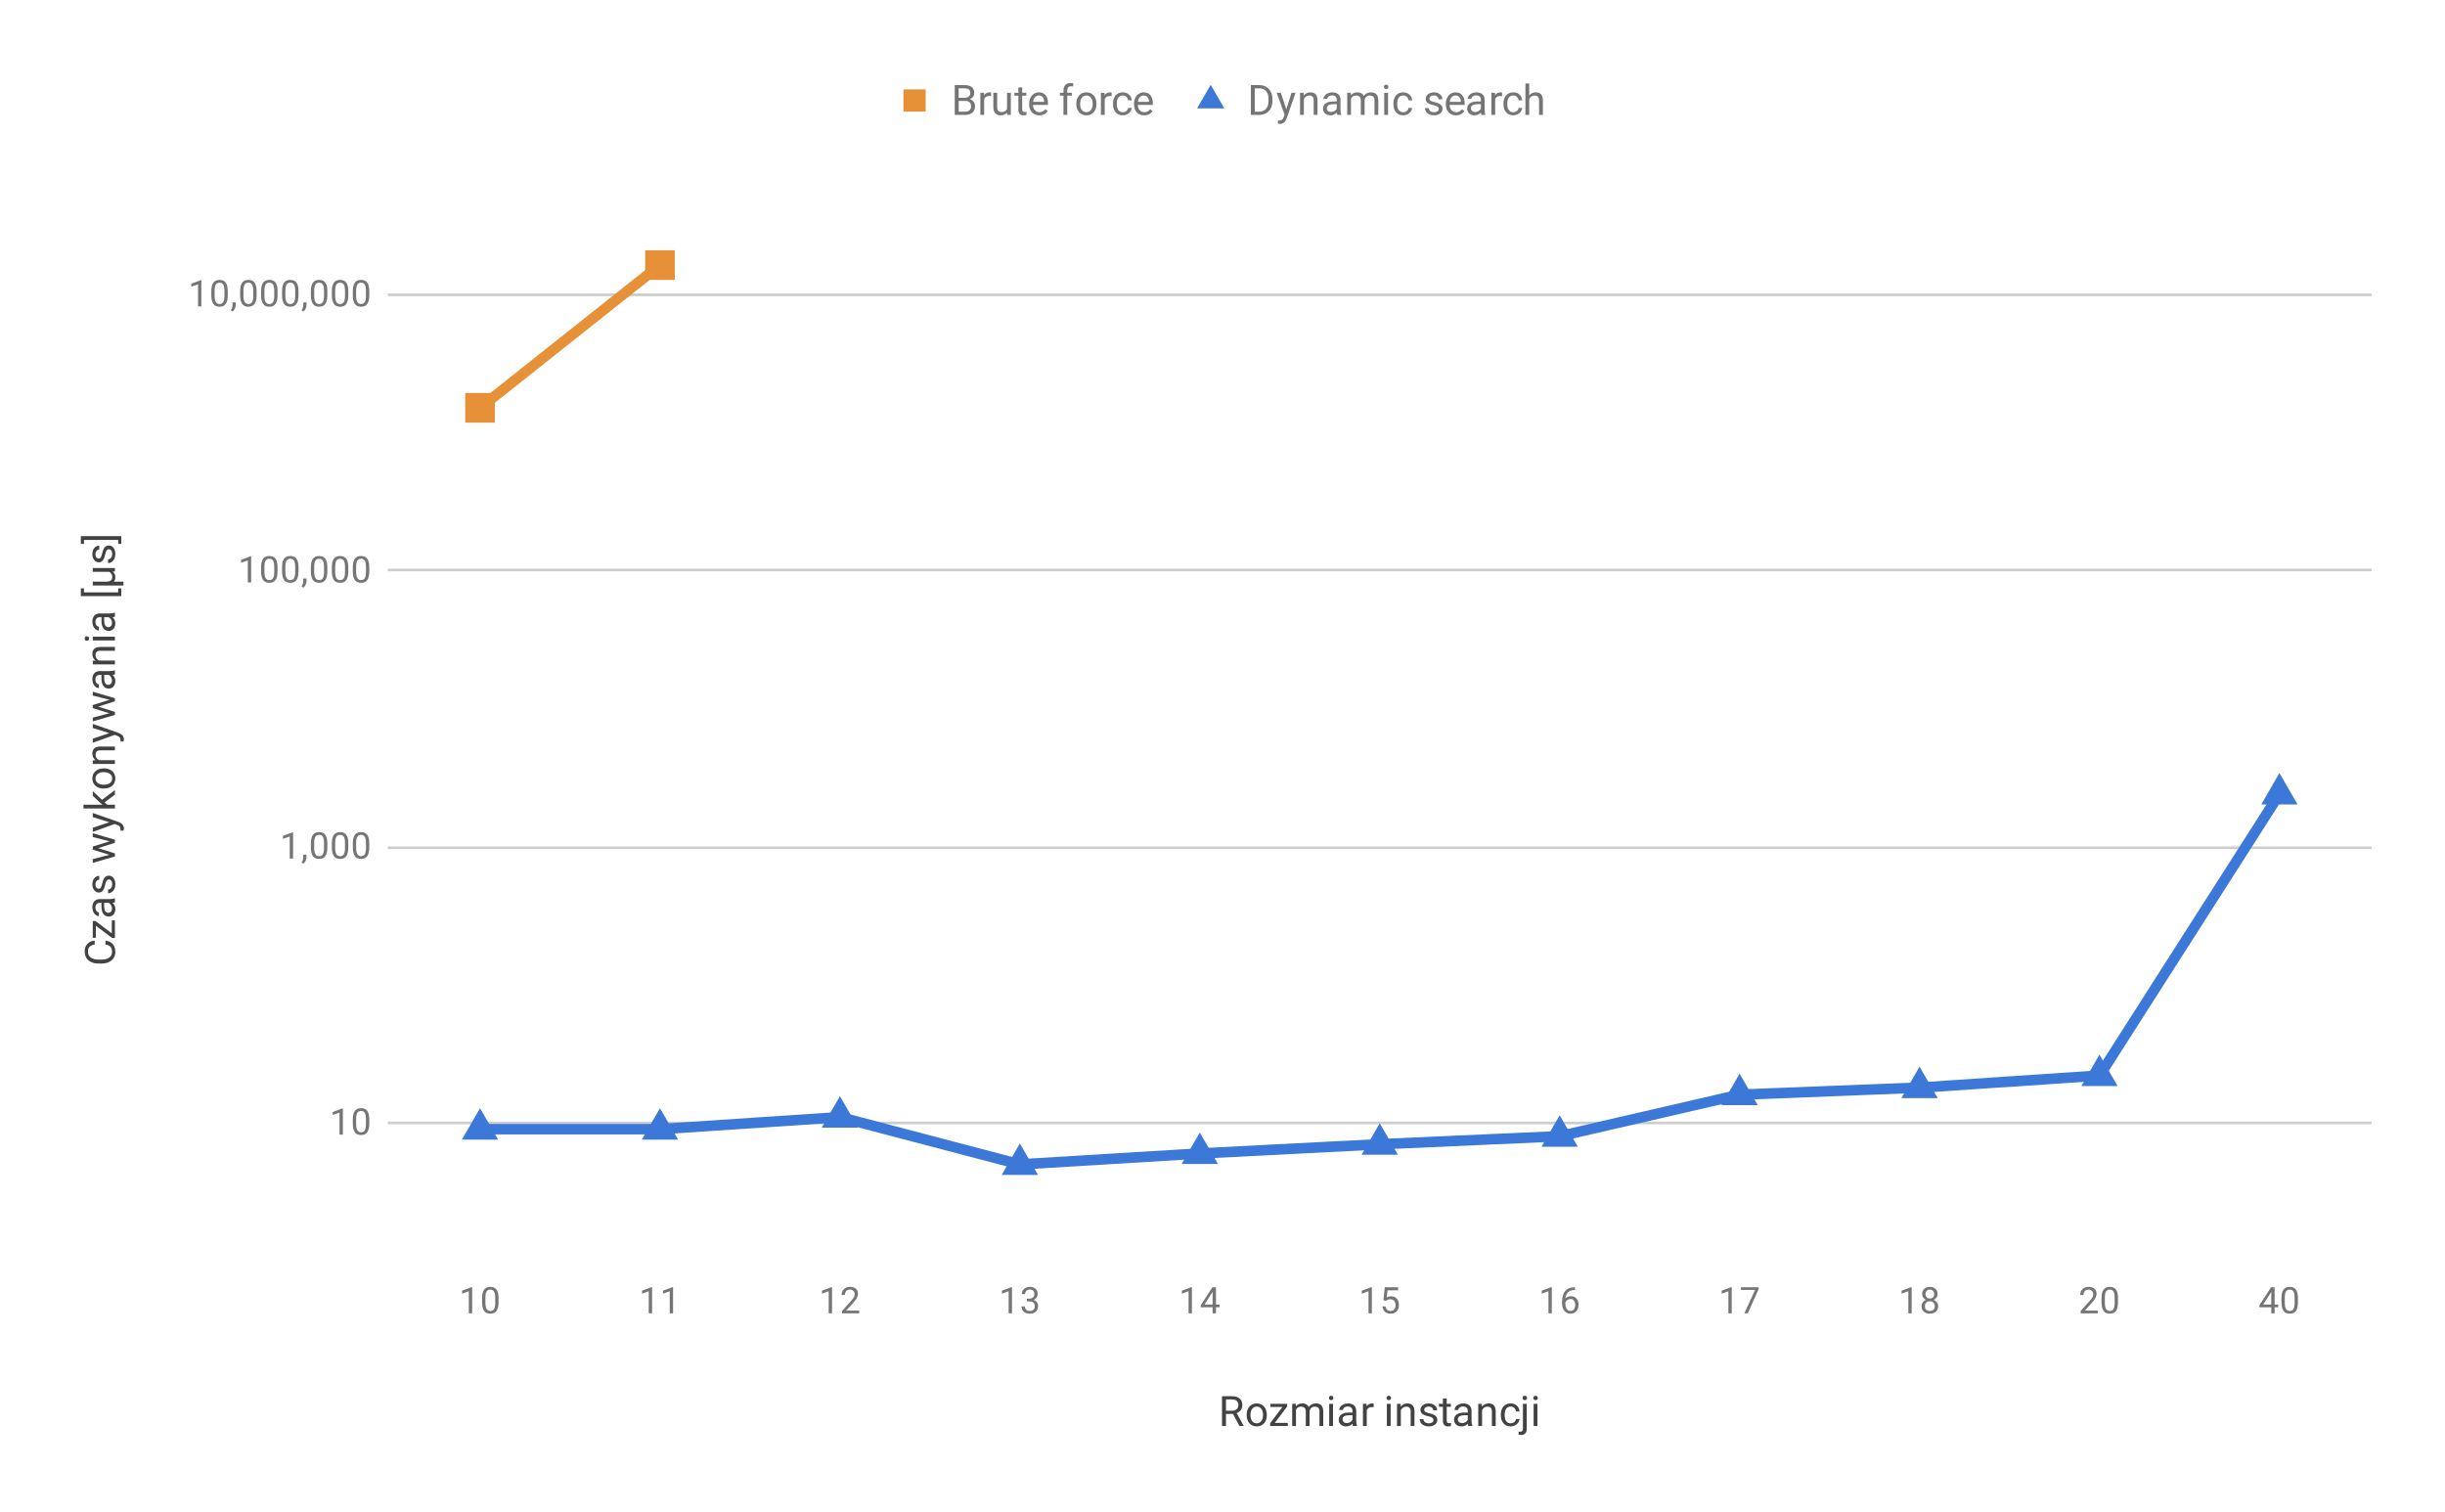 <svg version="1.1" viewBox="0.0 0.0 933.0 577.0" fill="none" stroke="none" stroke-linecap="square" stroke-miterlimit="10" width="933" height="577" xmlns:xlink="http://www.w3.org/1999/xlink" xmlns="http://www.w3.org/2000/svg"><path fill="#ffffff" d="M0 0L933.0 0L933.0 577.0L0 577.0L0 0Z" fill-rule="nonzero"/><path fill="#ffffff" fill-opacity="0.0" d="M0 0L933.0 0L933.0 577.0L0 577.0L0 0Z" fill-rule="nonzero"/><path stroke="#cccccc" stroke-width="1.0" stroke-linecap="butt" d="M148.5 428.5L904.5 428.5" fill-rule="nonzero"/><path stroke="#cccccc" stroke-width="1.0" stroke-linecap="butt" d="M148.5 323.5L904.5 323.5" fill-rule="nonzero"/><path stroke="#cccccc" stroke-width="1.0" stroke-linecap="butt" d="M148.5 217.5L904.5 217.5" fill-rule="nonzero"/><path stroke="#cccccc" stroke-width="1.0" stroke-linecap="butt" d="M148.5 112.5L904.5 112.5" fill-rule="nonzero"/><clipPath id="id_0"><path d="M148.85 75.583L904.15 75.583L904.15 481.15L148.85 481.15L148.85 75.583Z" clip-rule="nonzero"/></clipPath><path stroke="#e69138" stroke-width="4.0" stroke-linecap="butt" clip-path="url(#id_0)" d="M183.182 155.627L251.845 101.162" fill-rule="nonzero"/><path stroke="#3c78d8" stroke-width="4.0" stroke-linecap="butt" clip-path="url(#id_0)" d="M183.182 430.882L251.845 430.882L320.509 426.291L389.173 444.33L457.836 440.159L526.5 436.632L595.164 433.577L663.827 417.719L732.491 415.025L801.155 410.434L869.818 302.973" fill-rule="nonzero"/><path fill="#e69138" clip-path="url(#id_0)" d="M177.525 149.97L188.839 149.97L188.839 161.284L177.525 161.284Z" fill-rule="nonzero"/><path fill="#e69138" clip-path="url(#id_0)" d="M246.189 95.505L257.502 95.505L257.502 106.819L246.189 106.819Z" fill-rule="nonzero"/><path fill="#3c78d8" clip-path="url(#id_0)" d="M183.182 422.882L190.11 434.882L176.254 434.882Z" fill-rule="nonzero"/><path fill="#3c78d8" clip-path="url(#id_0)" d="M251.845 422.882L258.774 434.882L244.917 434.882Z" fill-rule="nonzero"/><path fill="#3c78d8" clip-path="url(#id_0)" d="M320.509 418.291L327.437 430.291L313.581 430.291Z" fill-rule="nonzero"/><path fill="#3c78d8" clip-path="url(#id_0)" d="M389.173 436.33L396.101 448.33L382.245 448.33Z" fill-rule="nonzero"/><path fill="#3c78d8" clip-path="url(#id_0)" d="M457.836 432.159L464.765 444.159L450.908 444.159Z" fill-rule="nonzero"/><path fill="#3c78d8" clip-path="url(#id_0)" d="M526.5 428.632L533.428 440.632L519.572 440.632Z" fill-rule="nonzero"/><path fill="#3c78d8" clip-path="url(#id_0)" d="M595.164 425.577L602.092 437.577L588.235 437.577Z" fill-rule="nonzero"/><path fill="#3c78d8" clip-path="url(#id_0)" d="M663.827 409.719L670.755 421.719L656.899 421.719Z" fill-rule="nonzero"/><path fill="#3c78d8" clip-path="url(#id_0)" d="M732.491 407.025L739.419 419.025L725.563 419.025Z" fill-rule="nonzero"/><path fill="#3c78d8" clip-path="url(#id_0)" d="M801.155 402.434L808.083 414.434L794.226 414.434Z" fill-rule="nonzero"/><path fill="#3c78d8" clip-path="url(#id_0)" d="M869.818 294.973L876.746 306.973L862.89 306.973Z" fill-rule="nonzero"/><path fill="#424242" d="M470.5 539.541L467.828 539.541L467.828 544.15L466.312 544.15L466.312 532.775L470.078 532.775Q472.0 532.775 473.031 533.65Q474.078 534.525 474.078 536.197Q474.078 537.259 473.5 538.056Q472.922 538.837 471.906 539.228L474.578 544.056L474.578 544.15L472.969 544.15L470.5 539.541ZM467.828 538.322L470.125 538.322Q471.25 538.322 471.906 537.744Q472.562 537.166 472.562 536.197Q472.562 535.134 471.938 534.572Q471.312 534.009 470.125 534.009L467.828 534.009L467.828 538.322ZM475.719 539.837Q475.719 538.603 476.203 537.619Q476.688 536.619 477.562 536.087Q478.438 535.541 479.547 535.541Q481.281 535.541 482.344 536.744Q483.406 537.931 483.406 539.916L483.406 540.009Q483.406 541.244 482.938 542.228Q482.469 543.212 481.578 543.759Q480.703 544.306 479.562 544.306Q477.844 544.306 476.781 543.119Q475.719 541.916 475.719 539.947L475.719 539.837ZM477.172 540.009Q477.172 541.416 477.812 542.275Q478.469 543.119 479.562 543.119Q480.672 543.119 481.312 542.259Q481.969 541.4 481.969 539.837Q481.969 538.447 481.297 537.587Q480.641 536.728 479.547 536.728Q478.484 536.728 477.828 537.587Q477.172 538.431 477.172 540.009ZM486.453 542.962L491.406 542.962L491.406 544.15L484.688 544.15L484.688 543.087L489.359 536.884L484.766 536.884L484.766 535.697L491.172 535.697L491.172 536.712L486.453 542.962ZM494.453 535.697L494.5 536.634Q495.422 535.541 497.0 535.541Q498.781 535.541 499.422 536.9Q499.844 536.291 500.516 535.916Q501.188 535.541 502.109 535.541Q504.891 535.541 504.938 538.478L504.938 544.15L503.5 544.15L503.5 538.572Q503.5 537.666 503.078 537.212Q502.672 536.759 501.688 536.759Q500.891 536.759 500.359 537.244Q499.828 537.728 499.734 538.541L499.734 544.15L498.281 544.15L498.281 538.603Q498.281 536.759 496.484 536.759Q495.062 536.759 494.531 537.978L494.531 544.15L493.094 544.15L493.094 535.697L494.453 535.697ZM508.672 544.15L507.219 544.15L507.219 535.697L508.672 535.697L508.672 544.15ZM507.109 533.447Q507.109 533.103 507.312 532.869Q507.531 532.619 507.953 532.619Q508.375 532.619 508.594 532.869Q508.812 533.103 508.812 533.462Q508.812 533.806 508.594 534.041Q508.375 534.275 507.953 534.275Q507.531 534.275 507.312 534.041Q507.109 533.806 507.109 533.447ZM516.312 544.15Q516.188 543.9 516.109 543.259Q515.109 544.306 513.703 544.306Q512.453 544.306 511.656 543.603Q510.859 542.884 510.859 541.806Q510.859 540.478 511.859 539.759Q512.859 539.025 514.688 539.025L516.094 539.025L516.094 538.353Q516.094 537.603 515.641 537.15Q515.188 536.697 514.297 536.697Q513.531 536.697 513.0 537.087Q512.484 537.478 512.484 538.041L511.031 538.041Q511.031 537.4 511.469 536.822Q511.922 536.228 512.688 535.884Q513.469 535.541 514.391 535.541Q515.844 535.541 516.672 536.275Q517.5 536.994 517.531 538.275L517.531 542.166Q517.531 543.337 517.828 544.025L517.828 544.15L516.312 544.15ZM513.922 543.041Q514.594 543.041 515.203 542.697Q515.812 542.337 516.094 541.775L516.094 540.041L514.953 540.041Q512.297 540.041 512.297 541.603Q512.297 542.275 512.75 542.666Q513.203 543.041 513.922 543.041ZM524.188 536.994Q523.859 536.931 523.469 536.931Q522.047 536.931 521.547 538.15L521.547 544.15L520.094 544.15L520.094 535.697L521.5 535.697L521.531 536.666Q522.234 535.541 523.547 535.541Q523.969 535.541 524.188 535.65L524.188 536.994ZM530.672 544.15L529.219 544.15L529.219 535.697L530.672 535.697L530.672 544.15ZM529.109 533.447Q529.109 533.103 529.312 532.869Q529.531 532.619 529.953 532.619Q530.375 532.619 530.594 532.869Q530.812 533.103 530.812 533.462Q530.812 533.806 530.594 534.041Q530.375 534.275 529.953 534.275Q529.531 534.275 529.312 534.041Q529.109 533.806 529.109 533.447ZM534.469 535.697L534.516 536.759Q535.484 535.541 537.047 535.541Q539.719 535.541 539.75 538.556L539.75 544.15L538.297 544.15L538.297 538.556Q538.297 537.634 537.875 537.197Q537.469 536.759 536.609 536.759Q535.906 536.759 535.375 537.134Q534.844 537.509 534.547 538.119L534.547 544.15L533.094 544.15L533.094 535.697L534.469 535.697ZM547.016 541.9Q547.016 541.322 546.578 540.994Q546.141 540.666 545.031 540.431Q543.938 540.197 543.297 539.869Q542.656 539.541 542.344 539.087Q542.031 538.634 542.031 538.009Q542.031 536.978 542.906 536.259Q543.797 535.541 545.156 535.541Q546.594 535.541 547.484 536.291Q548.391 537.025 548.391 538.181L546.938 538.181Q546.938 537.587 546.422 537.166Q545.922 536.728 545.156 536.728Q544.375 536.728 543.922 537.072Q543.484 537.416 543.484 537.962Q543.484 538.494 543.891 538.759Q544.312 539.025 545.391 539.275Q546.469 539.509 547.141 539.853Q547.812 540.181 548.141 540.65Q548.469 541.119 548.469 541.806Q548.469 542.931 547.562 543.619Q546.656 544.306 545.203 544.306Q544.188 544.306 543.406 543.947Q542.625 543.587 542.188 542.947Q541.75 542.291 541.75 541.541L543.188 541.541Q543.234 542.275 543.766 542.697Q544.312 543.119 545.203 543.119Q546.031 543.119 546.516 542.791Q547.016 542.462 547.016 541.9ZM552.062 533.65L552.062 535.697L553.641 535.697L553.641 536.806L552.062 536.806L552.062 542.056Q552.062 542.556 552.266 542.822Q552.484 543.072 552.984 543.072Q553.234 543.072 553.672 542.978L553.672 544.15Q553.109 544.306 552.562 544.306Q551.594 544.306 551.094 543.728Q550.609 543.134 550.609 542.056L550.609 536.806L549.078 536.806L549.078 535.697L550.609 535.697L550.609 533.65L552.062 533.65ZM560.312 544.15Q560.188 543.9 560.109 543.259Q559.109 544.306 557.703 544.306Q556.453 544.306 555.656 543.603Q554.859 542.884 554.859 541.806Q554.859 540.478 555.859 539.759Q556.859 539.025 558.688 539.025L560.094 539.025L560.094 538.353Q560.094 537.603 559.641 537.15Q559.188 536.697 558.297 536.697Q557.531 536.697 557.0 537.087Q556.484 537.478 556.484 538.041L555.031 538.041Q555.031 537.4 555.469 536.822Q555.922 536.228 556.688 535.884Q557.469 535.541 558.391 535.541Q559.844 535.541 560.672 536.275Q561.5 536.994 561.531 538.275L561.531 542.166Q561.531 543.337 561.828 544.025L561.828 544.15L560.312 544.15ZM557.922 543.041Q558.594 543.041 559.203 542.697Q559.812 542.337 560.094 541.775L560.094 540.041L558.953 540.041Q556.297 540.041 556.297 541.603Q556.297 542.275 556.75 542.666Q557.203 543.041 557.922 543.041ZM565.469 535.697L565.516 536.759Q566.484 535.541 568.047 535.541Q570.719 535.541 570.75 538.556L570.75 544.15L569.297 544.15L569.297 538.556Q569.297 537.634 568.875 537.197Q568.469 536.759 567.609 536.759Q566.906 536.759 566.375 537.134Q565.844 537.509 565.547 538.119L565.547 544.15L564.094 544.15L564.094 535.697L565.469 535.697ZM576.484 543.119Q577.266 543.119 577.844 542.65Q578.422 542.181 578.484 541.478L579.844 541.478Q579.812 542.212 579.344 542.869Q578.891 543.525 578.109 543.916Q577.344 544.306 576.484 544.306Q574.766 544.306 573.734 543.15Q572.719 541.994 572.719 539.994L572.719 539.759Q572.719 538.525 573.172 537.572Q573.625 536.603 574.469 536.072Q575.328 535.541 576.484 535.541Q577.906 535.541 578.844 536.4Q579.781 537.244 579.844 538.603L578.484 538.603Q578.422 537.775 577.859 537.259Q577.297 536.728 576.484 536.728Q575.375 536.728 574.766 537.525Q574.172 538.306 574.172 539.806L574.172 540.087Q574.172 541.541 574.766 542.337Q575.375 543.119 576.484 543.119ZM582.594 535.697L582.594 545.134Q582.594 547.572 580.375 547.572Q579.891 547.572 579.484 547.431L579.484 546.275Q579.734 546.337 580.156 546.337Q580.641 546.337 580.891 546.072Q581.141 545.806 581.141 545.166L581.141 535.697L582.594 535.697ZM581.0 533.447Q581.0 533.103 581.203 532.869Q581.422 532.619 581.844 532.619Q582.266 532.619 582.484 532.869Q582.703 533.103 582.703 533.462Q582.703 533.806 582.484 534.041Q582.266 534.275 581.844 534.275Q581.422 534.275 581.203 534.041Q581.0 533.806 581.0 533.447ZM586.672 544.15L585.219 544.15L585.219 535.697L586.672 535.697L586.672 544.15ZM585.109 533.447Q585.109 533.103 585.312 532.869Q585.531 532.619 585.953 532.619Q586.375 532.619 586.594 532.869Q586.812 533.103 586.812 533.462Q586.812 533.806 586.594 534.041Q586.375 534.275 585.953 534.275Q585.531 534.275 585.312 534.041Q585.109 533.806 585.109 533.447Z" fill-rule="nonzero"/><path fill="#424242" d="M40.241 358.929Q42.038 359.132 43.022 360.257Q44.006 361.382 44.006 363.242Q44.006 365.257 42.569 366.476Q41.116 367.679 38.694 367.679L37.6 367.679Q36.006 367.679 34.803 367.117Q33.6 366.554 32.959 365.523Q32.319 364.476 32.319 363.101Q32.319 361.289 33.334 360.195Q34.334 359.101 36.131 358.929L36.131 360.429Q34.772 360.632 34.163 361.289Q33.553 361.929 33.553 363.101Q33.553 364.539 34.616 365.367Q35.678 366.179 37.631 366.179L38.741 366.179Q40.584 366.179 41.678 365.414Q42.772 364.632 42.772 363.242Q42.772 361.992 42.209 361.32Q41.647 360.648 40.241 360.429L40.241 358.929ZM42.663 356.164L42.663 351.21L43.85 351.21L43.85 357.929L42.788 357.929L36.584 353.257L36.584 357.851L35.397 357.851L35.397 351.445L36.413 351.445L42.663 356.164ZM43.85 344.304Q43.6 344.429 42.959 344.507Q44.006 345.507 44.006 346.914Q44.006 348.164 43.303 348.96Q42.584 349.757 41.506 349.757Q40.178 349.757 39.459 348.757Q38.725 347.757 38.725 345.929L38.725 344.523L38.053 344.523Q37.303 344.523 36.85 344.976Q36.397 345.429 36.397 346.32Q36.397 347.085 36.788 347.617Q37.178 348.132 37.741 348.132L37.741 349.585Q37.1 349.585 36.522 349.148Q35.928 348.695 35.584 347.929Q35.241 347.148 35.241 346.226Q35.241 344.773 35.975 343.945Q36.694 343.117 37.975 343.085L41.866 343.085Q43.038 343.085 43.725 342.789L43.85 342.789L43.85 344.304ZM42.741 346.695Q42.741 346.023 42.397 345.414Q42.038 344.804 41.475 344.523L39.741 344.523L39.741 345.664Q39.741 348.32 41.303 348.32Q41.975 348.32 42.366 347.867Q42.741 347.414 42.741 346.695ZM41.6 335.601Q41.022 335.601 40.694 336.039Q40.366 336.476 40.131 337.585Q39.897 338.679 39.569 339.32Q39.241 339.96 38.788 340.273Q38.334 340.585 37.709 340.585Q36.678 340.585 35.959 339.71Q35.241 338.82 35.241 337.46Q35.241 336.023 35.991 335.132Q36.725 334.226 37.881 334.226L37.881 335.679Q37.288 335.679 36.866 336.195Q36.428 336.695 36.428 337.46Q36.428 338.242 36.772 338.695Q37.116 339.132 37.663 339.132Q38.194 339.132 38.459 338.726Q38.725 338.304 38.975 337.226Q39.209 336.148 39.553 335.476Q39.881 334.804 40.35 334.476Q40.819 334.148 41.506 334.148Q42.631 334.148 43.319 335.054Q44.006 335.96 44.006 337.414Q44.006 338.429 43.647 339.21Q43.288 339.992 42.647 340.429Q41.991 340.867 41.241 340.867L41.241 339.429Q41.975 339.382 42.397 338.851Q42.819 338.304 42.819 337.414Q42.819 336.585 42.491 336.101Q42.163 335.601 41.6 335.601ZM41.85 321.039L35.397 319.414L35.397 317.96L43.85 320.429L43.85 321.601L37.444 323.648L43.85 325.648L43.85 326.82L35.397 329.273L35.397 327.835L41.725 326.179L35.397 324.21L35.397 323.039L41.85 321.039ZM41.725 313.757L35.397 311.789L35.397 310.242L45.163 313.632Q47.272 314.429 47.272 316.148L47.241 316.414L47.147 316.96L45.975 316.96L46.006 316.57Q46.006 315.835 45.709 315.429Q45.413 315.007 44.616 314.742L43.756 314.429L35.397 317.445L35.397 315.867L41.725 313.757ZM39.928 306.164L40.881 307.07L43.85 307.07L43.85 308.507L31.85 308.507L31.85 307.07L39.1 307.07L38.178 306.289L35.397 303.664L35.397 301.898L38.928 305.195L43.85 301.523L43.85 303.21L39.928 306.164ZM39.538 300.898Q38.303 300.898 37.319 300.414Q36.319 299.929 35.788 299.054Q35.241 298.179 35.241 297.07Q35.241 295.335 36.444 294.273Q37.631 293.21 39.616 293.21L39.709 293.21Q40.944 293.21 41.928 293.679Q42.913 294.148 43.459 295.039Q44.006 295.914 44.006 297.054Q44.006 298.773 42.819 299.835Q41.616 300.898 39.647 300.898L39.538 300.898ZM39.709 299.445Q41.116 299.445 41.975 298.804Q42.819 298.148 42.819 297.054Q42.819 295.945 41.959 295.304Q41.1 294.648 39.538 294.648Q38.147 294.648 37.288 295.32Q36.428 295.976 36.428 297.07Q36.428 298.132 37.288 298.789Q38.131 299.445 39.709 299.445ZM35.397 290.148L36.459 290.101Q35.241 289.132 35.241 287.57Q35.241 284.898 38.256 284.867L43.85 284.867L43.85 286.32L38.256 286.32Q37.334 286.32 36.897 286.742Q36.459 287.148 36.459 288.007Q36.459 288.71 36.834 289.242Q37.209 289.773 37.819 290.07L43.85 290.07L43.85 291.523L35.397 291.523L35.397 290.148ZM41.725 279.757L35.397 277.789L35.397 276.242L45.163 279.632Q47.272 280.429 47.272 282.148L47.241 282.414L47.147 282.96L45.975 282.96L46.006 282.57Q46.006 281.835 45.709 281.429Q45.413 281.007 44.616 280.742L43.756 280.429L35.397 283.445L35.397 281.867L41.725 279.757ZM41.85 267.039L35.397 265.414L35.397 263.96L43.85 266.429L43.85 267.601L37.444 269.648L43.85 271.648L43.85 272.82L35.397 275.273L35.397 273.835L41.725 272.179L35.397 270.21L35.397 269.039L41.85 267.039ZM43.85 257.304Q43.6 257.429 42.959 257.507Q44.006 258.507 44.006 259.914Q44.006 261.164 43.303 261.96Q42.584 262.757 41.506 262.757Q40.178 262.757 39.459 261.757Q38.725 260.757 38.725 258.929L38.725 257.523L38.053 257.523Q37.303 257.523 36.85 257.976Q36.397 258.429 36.397 259.32Q36.397 260.085 36.788 260.617Q37.178 261.132 37.741 261.132L37.741 262.585Q37.1 262.585 36.522 262.148Q35.928 261.695 35.584 260.929Q35.241 260.148 35.241 259.226Q35.241 257.773 35.975 256.945Q36.694 256.117 37.975 256.085L41.866 256.085Q43.038 256.085 43.725 255.789L43.85 255.789L43.85 257.304ZM42.741 259.695Q42.741 259.023 42.397 258.414Q42.038 257.804 41.475 257.523L39.741 257.523L39.741 258.664Q39.741 261.32 41.303 261.32Q41.975 261.32 42.366 260.867Q42.741 260.414 42.741 259.695ZM35.397 252.148L36.459 252.101Q35.241 251.132 35.241 249.57Q35.241 246.898 38.256 246.867L43.85 246.867L43.85 248.32L38.256 248.32Q37.334 248.32 36.897 248.742Q36.459 249.148 36.459 250.007Q36.459 250.71 36.834 251.242Q37.209 251.773 37.819 252.07L43.85 252.07L43.85 253.523L35.397 253.523L35.397 252.148ZM43.85 242.945L43.85 244.398L35.397 244.398L35.397 242.945L43.85 242.945ZM33.147 244.507Q32.803 244.507 32.569 244.304Q32.319 244.085 32.319 243.664Q32.319 243.242 32.569 243.023Q32.803 242.804 33.163 242.804Q33.506 242.804 33.741 243.023Q33.975 243.242 33.975 243.664Q33.975 244.085 33.741 244.304Q33.506 244.507 33.147 244.507ZM43.85 235.304Q43.6 235.429 42.959 235.507Q44.006 236.507 44.006 237.914Q44.006 239.164 43.303 239.96Q42.584 240.757 41.506 240.757Q40.178 240.757 39.459 239.757Q38.725 238.757 38.725 236.929L38.725 235.523L38.053 235.523Q37.303 235.523 36.85 235.976Q36.397 236.429 36.397 237.32Q36.397 238.085 36.788 238.617Q37.178 239.132 37.741 239.132L37.741 240.585Q37.1 240.585 36.522 240.148Q35.928 239.695 35.584 238.929Q35.241 238.148 35.241 237.226Q35.241 235.773 35.975 234.945Q36.694 234.117 37.975 234.085L41.866 234.085Q43.038 234.085 43.725 233.789L43.85 233.789L43.85 235.304ZM42.741 237.695Q42.741 237.023 42.397 236.414Q42.038 235.804 41.475 235.523L39.741 235.523L39.741 236.664Q39.741 239.32 41.303 239.32Q41.975 239.32 42.366 238.867Q42.741 238.414 42.741 237.695ZM32.038 224.523L32.038 226.023L45.1 226.023L45.1 224.523L46.288 224.523L46.288 227.476L30.85 227.476L30.85 224.523L32.038 224.523ZM35.397 221.96L40.334 221.96Q41.616 221.96 42.225 221.554Q42.834 221.148 42.834 220.242Q42.834 218.695 41.647 218.21L35.397 218.21L35.397 216.757L43.85 216.757L43.85 218.054L42.944 218.132Q44.006 218.851 44.006 220.179Q44.006 221.335 43.428 221.96L47.1 221.96L47.1 223.414L35.397 223.414L35.397 221.96ZM41.6 209.601Q41.022 209.601 40.694 210.039Q40.366 210.476 40.131 211.585Q39.897 212.679 39.569 213.32Q39.241 213.96 38.788 214.273Q38.334 214.585 37.709 214.585Q36.678 214.585 35.959 213.71Q35.241 212.82 35.241 211.46Q35.241 210.023 35.991 209.132Q36.725 208.226 37.881 208.226L37.881 209.679Q37.288 209.679 36.866 210.195Q36.428 210.695 36.428 211.46Q36.428 212.242 36.772 212.695Q37.116 213.132 37.663 213.132Q38.194 213.132 38.459 212.726Q38.725 212.304 38.975 211.226Q39.209 210.148 39.553 209.476Q39.881 208.804 40.35 208.476Q40.819 208.148 41.506 208.148Q42.631 208.148 43.319 209.054Q44.006 209.96 44.006 211.414Q44.006 212.429 43.647 213.21Q43.288 213.992 42.647 214.429Q41.991 214.867 41.241 214.867L41.241 213.429Q41.975 213.382 42.397 212.851Q42.819 212.304 42.819 211.414Q42.819 210.585 42.491 210.101Q42.163 209.601 41.6 209.601ZM30.85 207.539L30.85 204.585L46.288 204.585L46.288 207.539L45.1 207.539L45.1 206.039L32.038 206.039L32.038 207.539L30.85 207.539Z" fill-rule="nonzero"/><path fill="#757575" d="M130.834 432.972L129.569 432.972L129.569 424.55L127.006 425.472L127.006 424.331L130.631 422.972L130.834 422.972L130.834 432.972ZM140.912 428.722Q140.912 430.941 140.147 432.034Q139.397 433.113 137.787 433.113Q136.194 433.113 135.428 432.066Q134.662 431.003 134.631 428.894L134.631 427.206Q134.631 425.019 135.381 423.956Q136.147 422.878 137.772 422.878Q139.381 422.878 140.131 423.909Q140.897 424.941 140.912 427.081L140.912 428.722ZM139.647 427.003Q139.647 425.394 139.194 424.659Q138.756 423.925 137.772 423.925Q136.803 423.925 136.35 424.659Q135.912 425.378 135.897 426.894L135.897 428.925Q135.897 430.534 136.366 431.316Q136.834 432.081 137.787 432.081Q138.725 432.081 139.178 431.363Q139.631 430.628 139.647 429.066L139.647 427.003Z" fill-rule="nonzero"/><path fill="#757575" d="M111.834 327.616L110.569 327.616L110.569 319.194L108.006 320.116L108.006 318.975L111.631 317.616L111.834 317.616L111.834 327.616ZM115.772 329.6L115.053 329.1Q115.694 328.21 115.725 327.257L115.725 326.116L116.959 326.116L116.959 327.116Q116.959 327.803 116.616 328.491Q116.272 329.178 115.772 329.6ZM124.912 323.366Q124.912 325.585 124.147 326.678Q123.397 327.757 121.787 327.757Q120.194 327.757 119.428 326.71Q118.662 325.647 118.631 323.538L118.631 321.85Q118.631 319.663 119.381 318.6Q120.147 317.522 121.772 317.522Q123.381 317.522 124.131 318.553Q124.897 319.585 124.912 321.725L124.912 323.366ZM123.647 321.647Q123.647 320.038 123.194 319.303Q122.756 318.569 121.772 318.569Q120.803 318.569 120.35 319.303Q119.912 320.022 119.897 321.538L119.897 323.569Q119.897 325.178 120.366 325.96Q120.834 326.725 121.787 326.725Q122.725 326.725 123.178 326.007Q123.631 325.272 123.647 323.71L123.647 321.647ZM132.912 323.366Q132.912 325.585 132.147 326.678Q131.397 327.757 129.787 327.757Q128.194 327.757 127.428 326.71Q126.662 325.647 126.631 323.538L126.631 321.85Q126.631 319.663 127.381 318.6Q128.147 317.522 129.772 317.522Q131.381 317.522 132.131 318.553Q132.897 319.585 132.912 321.725L132.912 323.366ZM131.647 321.647Q131.647 320.038 131.194 319.303Q130.756 318.569 129.772 318.569Q128.803 318.569 128.35 319.303Q127.912 320.022 127.897 321.538L127.897 323.569Q127.897 325.178 128.366 325.96Q128.834 326.725 129.787 326.725Q130.725 326.725 131.178 326.007Q131.631 325.272 131.647 323.71L131.647 321.647ZM140.912 323.366Q140.912 325.585 140.147 326.678Q139.397 327.757 137.787 327.757Q136.194 327.757 135.428 326.71Q134.662 325.647 134.631 323.538L134.631 321.85Q134.631 319.663 135.381 318.6Q136.147 317.522 137.772 317.522Q139.381 317.522 140.131 318.553Q140.897 319.585 140.912 321.725L140.912 323.366ZM139.647 321.647Q139.647 320.038 139.194 319.303Q138.756 318.569 137.772 318.569Q136.803 318.569 136.35 319.303Q135.912 320.022 135.897 321.538L135.897 323.569Q135.897 325.178 136.366 325.96Q136.834 326.725 137.787 326.725Q138.725 326.725 139.178 326.007Q139.631 325.272 139.647 323.71L139.647 321.647Z" fill-rule="nonzero"/><path fill="#757575" d="M95.834 222.26L94.569 222.26L94.569 213.838L92.006 214.76L92.006 213.619L95.631 212.26L95.834 212.26L95.834 222.26ZM105.912 218.01Q105.912 220.229 105.147 221.322Q104.397 222.4 102.787 222.4Q101.194 222.4 100.428 221.354Q99.662 220.291 99.631 218.182L99.631 216.494Q99.631 214.307 100.381 213.244Q101.147 212.166 102.772 212.166Q104.381 212.166 105.131 213.197Q105.897 214.229 105.912 216.369L105.912 218.01ZM104.647 216.291Q104.647 214.682 104.194 213.947Q103.756 213.213 102.772 213.213Q101.803 213.213 101.35 213.947Q100.912 214.666 100.897 216.182L100.897 218.213Q100.897 219.822 101.366 220.604Q101.834 221.369 102.787 221.369Q103.725 221.369 104.178 220.65Q104.631 219.916 104.647 218.354L104.647 216.291ZM113.912 218.01Q113.912 220.229 113.147 221.322Q112.397 222.4 110.787 222.4Q109.194 222.4 108.428 221.354Q107.662 220.291 107.631 218.182L107.631 216.494Q107.631 214.307 108.381 213.244Q109.147 212.166 110.772 212.166Q112.381 212.166 113.131 213.197Q113.897 214.229 113.912 216.369L113.912 218.01ZM112.647 216.291Q112.647 214.682 112.194 213.947Q111.756 213.213 110.772 213.213Q109.803 213.213 109.35 213.947Q108.912 214.666 108.897 216.182L108.897 218.213Q108.897 219.822 109.366 220.604Q109.834 221.369 110.787 221.369Q111.725 221.369 112.178 220.65Q112.631 219.916 112.647 218.354L112.647 216.291ZM115.772 224.244L115.053 223.744Q115.694 222.854 115.725 221.9L115.725 220.76L116.959 220.76L116.959 221.76Q116.959 222.447 116.616 223.135Q116.272 223.822 115.772 224.244ZM124.912 218.01Q124.912 220.229 124.147 221.322Q123.397 222.4 121.787 222.4Q120.194 222.4 119.428 221.354Q118.662 220.291 118.631 218.182L118.631 216.494Q118.631 214.307 119.381 213.244Q120.147 212.166 121.772 212.166Q123.381 212.166 124.131 213.197Q124.897 214.229 124.912 216.369L124.912 218.01ZM123.647 216.291Q123.647 214.682 123.194 213.947Q122.756 213.213 121.772 213.213Q120.803 213.213 120.35 213.947Q119.912 214.666 119.897 216.182L119.897 218.213Q119.897 219.822 120.366 220.604Q120.834 221.369 121.787 221.369Q122.725 221.369 123.178 220.65Q123.631 219.916 123.647 218.354L123.647 216.291ZM132.912 218.01Q132.912 220.229 132.147 221.322Q131.397 222.4 129.787 222.4Q128.194 222.4 127.428 221.354Q126.662 220.291 126.631 218.182L126.631 216.494Q126.631 214.307 127.381 213.244Q128.147 212.166 129.772 212.166Q131.381 212.166 132.131 213.197Q132.897 214.229 132.912 216.369L132.912 218.01ZM131.647 216.291Q131.647 214.682 131.194 213.947Q130.756 213.213 129.772 213.213Q128.803 213.213 128.35 213.947Q127.912 214.666 127.897 216.182L127.897 218.213Q127.897 219.822 128.366 220.604Q128.834 221.369 129.787 221.369Q130.725 221.369 131.178 220.65Q131.631 219.916 131.647 218.354L131.647 216.291ZM140.912 218.01Q140.912 220.229 140.147 221.322Q139.397 222.4 137.787 222.4Q136.194 222.4 135.428 221.354Q134.662 220.291 134.631 218.182L134.631 216.494Q134.631 214.307 135.381 213.244Q136.147 212.166 137.772 212.166Q139.381 212.166 140.131 213.197Q140.897 214.229 140.912 216.369L140.912 218.01ZM139.647 216.291Q139.647 214.682 139.194 213.947Q138.756 213.213 137.772 213.213Q136.803 213.213 136.35 213.947Q135.912 214.666 135.897 216.182L135.897 218.213Q135.897 219.822 136.366 220.604Q136.834 221.369 137.787 221.369Q138.725 221.369 139.178 220.65Q139.631 219.916 139.647 218.354L139.647 216.291Z" fill-rule="nonzero"/><path fill="#757575" d="M76.834 116.904L75.569 116.904L75.569 108.482L73.006 109.404L73.006 108.263L76.631 106.904L76.834 106.904L76.834 116.904ZM86.912 112.654Q86.912 114.872 86.147 115.966Q85.397 117.044 83.787 117.044Q82.194 117.044 81.428 115.997Q80.662 114.935 80.631 112.826L80.631 111.138Q80.631 108.951 81.381 107.888Q82.147 106.81 83.772 106.81Q85.381 106.81 86.131 107.841Q86.897 108.872 86.912 111.013L86.912 112.654ZM85.647 110.935Q85.647 109.326 85.194 108.591Q84.756 107.857 83.772 107.857Q82.803 107.857 82.35 108.591Q81.912 109.31 81.897 110.826L81.897 112.857Q81.897 114.466 82.366 115.247Q82.834 116.013 83.787 116.013Q84.725 116.013 85.178 115.294Q85.631 114.56 85.647 112.997L85.647 110.935ZM88.772 118.888L88.053 118.388Q88.694 117.497 88.725 116.544L88.725 115.404L89.959 115.404L89.959 116.404Q89.959 117.091 89.616 117.779Q89.272 118.466 88.772 118.888ZM97.912 112.654Q97.912 114.872 97.147 115.966Q96.397 117.044 94.787 117.044Q93.194 117.044 92.428 115.997Q91.662 114.935 91.631 112.826L91.631 111.138Q91.631 108.951 92.381 107.888Q93.147 106.81 94.772 106.81Q96.381 106.81 97.131 107.841Q97.897 108.872 97.912 111.013L97.912 112.654ZM96.647 110.935Q96.647 109.326 96.194 108.591Q95.756 107.857 94.772 107.857Q93.803 107.857 93.35 108.591Q92.912 109.31 92.897 110.826L92.897 112.857Q92.897 114.466 93.366 115.247Q93.834 116.013 94.787 116.013Q95.725 116.013 96.178 115.294Q96.631 114.56 96.647 112.997L96.647 110.935ZM105.912 112.654Q105.912 114.872 105.147 115.966Q104.397 117.044 102.787 117.044Q101.194 117.044 100.428 115.997Q99.662 114.935 99.631 112.826L99.631 111.138Q99.631 108.951 100.381 107.888Q101.147 106.81 102.772 106.81Q104.381 106.81 105.131 107.841Q105.897 108.872 105.912 111.013L105.912 112.654ZM104.647 110.935Q104.647 109.326 104.194 108.591Q103.756 107.857 102.772 107.857Q101.803 107.857 101.35 108.591Q100.912 109.31 100.897 110.826L100.897 112.857Q100.897 114.466 101.366 115.247Q101.834 116.013 102.787 116.013Q103.725 116.013 104.178 115.294Q104.631 114.56 104.647 112.997L104.647 110.935ZM113.912 112.654Q113.912 114.872 113.147 115.966Q112.397 117.044 110.787 117.044Q109.194 117.044 108.428 115.997Q107.662 114.935 107.631 112.826L107.631 111.138Q107.631 108.951 108.381 107.888Q109.147 106.81 110.772 106.81Q112.381 106.81 113.131 107.841Q113.897 108.872 113.912 111.013L113.912 112.654ZM112.647 110.935Q112.647 109.326 112.194 108.591Q111.756 107.857 110.772 107.857Q109.803 107.857 109.35 108.591Q108.912 109.31 108.897 110.826L108.897 112.857Q108.897 114.466 109.366 115.247Q109.834 116.013 110.787 116.013Q111.725 116.013 112.178 115.294Q112.631 114.56 112.647 112.997L112.647 110.935ZM115.772 118.888L115.053 118.388Q115.694 117.497 115.725 116.544L115.725 115.404L116.959 115.404L116.959 116.404Q116.959 117.091 116.616 117.779Q116.272 118.466 115.772 118.888ZM124.912 112.654Q124.912 114.872 124.147 115.966Q123.397 117.044 121.787 117.044Q120.194 117.044 119.428 115.997Q118.662 114.935 118.631 112.826L118.631 111.138Q118.631 108.951 119.381 107.888Q120.147 106.81 121.772 106.81Q123.381 106.81 124.131 107.841Q124.897 108.872 124.912 111.013L124.912 112.654ZM123.647 110.935Q123.647 109.326 123.194 108.591Q122.756 107.857 121.772 107.857Q120.803 107.857 120.35 108.591Q119.912 109.31 119.897 110.826L119.897 112.857Q119.897 114.466 120.366 115.247Q120.834 116.013 121.787 116.013Q122.725 116.013 123.178 115.294Q123.631 114.56 123.647 112.997L123.647 110.935ZM132.912 112.654Q132.912 114.872 132.147 115.966Q131.397 117.044 129.787 117.044Q128.194 117.044 127.428 115.997Q126.662 114.935 126.631 112.826L126.631 111.138Q126.631 108.951 127.381 107.888Q128.147 106.81 129.772 106.81Q131.381 106.81 132.131 107.841Q132.897 108.872 132.912 111.013L132.912 112.654ZM131.647 110.935Q131.647 109.326 131.194 108.591Q130.756 107.857 129.772 107.857Q128.803 107.857 128.35 108.591Q127.912 109.31 127.897 110.826L127.897 112.857Q127.897 114.466 128.366 115.247Q128.834 116.013 129.787 116.013Q130.725 116.013 131.178 115.294Q131.631 114.56 131.647 112.997L131.647 110.935ZM140.912 112.654Q140.912 114.872 140.147 115.966Q139.397 117.044 137.787 117.044Q136.194 117.044 135.428 115.997Q134.662 114.935 134.631 112.826L134.631 111.138Q134.631 108.951 135.381 107.888Q136.147 106.81 137.772 106.81Q139.381 106.81 140.131 107.841Q140.897 108.872 140.912 111.013L140.912 112.654ZM139.647 110.935Q139.647 109.326 139.194 108.591Q138.756 107.857 137.772 107.857Q136.803 107.857 136.35 108.591Q135.912 109.31 135.897 110.826L135.897 112.857Q135.897 114.466 136.366 115.247Q136.834 116.013 137.787 116.013Q138.725 116.013 139.178 115.294Q139.631 114.56 139.647 112.997L139.647 110.935Z" fill-rule="nonzero"/><path fill="#757575" d="M180.166 501.15L178.901 501.15L178.901 492.728L176.338 493.65L176.338 492.509L179.963 491.15L180.166 491.15L180.166 501.15ZM190.244 496.9Q190.244 499.119 189.479 500.212Q188.729 501.291 187.119 501.291Q185.526 501.291 184.76 500.244Q183.994 499.181 183.963 497.072L183.963 495.384Q183.963 493.197 184.713 492.134Q185.479 491.056 187.104 491.056Q188.713 491.056 189.463 492.087Q190.229 493.119 190.244 495.259L190.244 496.9ZM188.979 495.181Q188.979 493.572 188.526 492.837Q188.088 492.103 187.104 492.103Q186.135 492.103 185.682 492.837Q185.244 493.556 185.229 495.072L185.229 497.103Q185.229 498.712 185.697 499.494Q186.166 500.259 187.119 500.259Q188.057 500.259 188.51 499.541Q188.963 498.806 188.979 497.244L188.979 495.181Z" fill-rule="nonzero"/><path fill="#757575" d="M248.83 501.15L247.564 501.15L247.564 492.728L245.002 493.65L245.002 492.509L248.627 491.15L248.83 491.15L248.83 501.15ZM256.83 501.15L255.564 501.15L255.564 492.728L253.002 493.65L253.002 492.509L256.627 491.15L256.83 491.15L256.83 501.15Z" fill-rule="nonzero"/><path fill="#757575" d="M317.493 501.15L316.228 501.15L316.228 492.728L313.665 493.65L313.665 492.509L317.29 491.15L317.493 491.15L317.493 501.15ZM327.853 501.15L321.337 501.15L321.337 500.244L324.775 496.416Q325.54 495.541 325.837 495.009Q326.134 494.462 326.134 493.869Q326.134 493.103 325.65 492.603Q325.181 492.103 324.4 492.103Q323.462 492.103 322.931 492.634Q322.415 493.166 322.415 494.134L321.15 494.134Q321.15 492.759 322.025 491.916Q322.915 491.056 324.4 491.056Q325.79 491.056 326.587 491.791Q327.4 492.509 327.4 493.728Q327.4 495.197 325.525 497.228L322.868 500.119L327.853 500.119L327.853 501.15Z" fill-rule="nonzero"/><path fill="#757575" d="M386.157 501.15L384.891 501.15L384.891 492.728L382.329 493.65L382.329 492.509L385.954 491.15L386.157 491.15L386.157 501.15ZM391.845 495.556L392.782 495.556Q393.688 495.541 394.188 495.087Q394.704 494.634 394.704 493.853Q394.704 492.103 392.97 492.103Q392.141 492.103 391.657 492.572Q391.173 493.041 391.173 493.806L389.907 493.806Q389.907 492.619 390.766 491.837Q391.641 491.056 392.97 491.056Q394.376 491.056 395.173 491.806Q395.97 492.556 395.97 493.869Q395.97 494.525 395.548 495.134Q395.141 495.744 394.407 496.041Q395.235 496.306 395.673 496.916Q396.126 497.509 396.126 498.369Q396.126 499.712 395.251 500.509Q394.376 501.291 392.97 501.291Q391.579 501.291 390.688 500.541Q389.813 499.775 389.813 498.525L391.095 498.525Q391.095 499.306 391.595 499.791Q392.11 500.259 392.97 500.259Q393.891 500.259 394.376 499.775Q394.86 499.291 394.86 498.4Q394.86 497.541 394.329 497.072Q393.798 496.603 392.782 496.587L391.845 496.587L391.845 495.556Z" fill-rule="nonzero"/><path fill="#757575" d="M454.821 501.15L453.555 501.15L453.555 492.728L450.993 493.65L450.993 492.509L454.618 491.15L454.821 491.15L454.821 501.15ZM464.008 497.806L465.383 497.806L465.383 498.837L464.008 498.837L464.008 501.15L462.727 501.15L462.727 498.837L458.196 498.837L458.196 498.087L462.649 491.197L464.008 491.197L464.008 497.806ZM459.633 497.806L462.727 497.806L462.727 492.931L462.586 493.197L459.633 497.806Z" fill-rule="nonzero"/><path fill="#757575" d="M523.484 501.15L522.219 501.15L522.219 492.728L519.656 493.65L519.656 492.509L523.281 491.15L523.484 491.15L523.484 501.15ZM527.906 496.166L528.422 491.197L533.516 491.197L533.516 492.369L529.484 492.369L529.188 495.072Q529.922 494.65 530.844 494.65Q532.203 494.65 533.0 495.556Q533.812 496.447 533.812 497.978Q533.812 499.509 532.969 500.4Q532.141 501.291 530.656 501.291Q529.344 501.291 528.5 500.556Q527.672 499.822 527.547 498.525L528.75 498.525Q528.859 499.384 529.344 499.822Q529.844 500.259 530.656 500.259Q531.531 500.259 532.031 499.666Q532.547 499.056 532.547 497.994Q532.547 496.994 532.0 496.4Q531.453 495.791 530.547 495.791Q529.734 495.791 529.25 496.15L528.922 496.416L527.906 496.166Z" fill-rule="nonzero"/><path fill="#757575" d="M592.148 501.15L590.882 501.15L590.882 492.728L588.32 493.65L588.32 492.509L591.945 491.15L592.148 491.15L592.148 501.15ZM600.961 491.197L600.961 492.259L600.726 492.259Q599.242 492.291 598.367 493.134Q597.492 493.978 597.351 495.525Q598.148 494.619 599.507 494.619Q600.804 494.619 601.57 495.541Q602.351 496.447 602.351 497.9Q602.351 499.447 601.507 500.369Q600.679 501.291 599.273 501.291Q597.851 501.291 596.961 500.197Q596.07 499.087 596.07 497.369L596.07 496.884Q596.07 494.134 597.242 492.681Q598.414 491.228 600.726 491.197L600.961 491.197ZM599.289 495.681Q598.648 495.681 598.101 496.072Q597.554 496.447 597.336 497.041L597.336 497.509Q597.336 498.744 597.882 499.494Q598.445 500.244 599.273 500.244Q600.132 500.244 600.617 499.619Q601.101 498.978 601.101 497.962Q601.101 496.931 600.601 496.306Q600.117 495.681 599.289 495.681Z" fill-rule="nonzero"/><path fill="#757575" d="M660.812 501.15L659.546 501.15L659.546 492.728L656.984 493.65L656.984 492.509L660.609 491.15L660.812 491.15L660.812 501.15ZM671.077 491.9L666.952 501.15L665.64 501.15L669.734 492.228L664.359 492.228L664.359 491.197L671.077 491.197L671.077 491.9Z" fill-rule="nonzero"/><path fill="#757575" d="M729.475 501.15L728.21 501.15L728.21 492.728L725.647 493.65L725.647 492.509L729.272 491.15L729.475 491.15L729.475 501.15ZM739.35 493.791Q739.35 494.541 738.96 495.119Q738.569 495.697 737.897 496.025Q738.678 496.369 739.132 497.009Q739.585 497.65 739.585 498.462Q739.585 499.759 738.71 500.525Q737.85 501.291 736.428 501.291Q734.991 501.291 734.116 500.525Q733.257 499.744 733.257 498.462Q733.257 497.65 733.694 497.009Q734.132 496.353 734.913 496.025Q734.257 495.697 733.866 495.119Q733.491 494.525 733.491 493.791Q733.491 492.541 734.288 491.806Q735.1 491.056 736.428 491.056Q737.741 491.056 738.538 491.806Q739.35 492.541 739.35 493.791ZM738.319 498.431Q738.319 497.603 737.788 497.087Q737.257 496.556 736.397 496.556Q735.553 496.556 735.038 497.072Q734.522 497.587 734.522 498.447Q734.522 499.291 735.022 499.775Q735.522 500.259 736.428 500.259Q737.303 500.259 737.803 499.775Q738.319 499.275 738.319 498.431ZM736.428 492.103Q735.678 492.103 735.21 492.572Q734.757 493.025 734.757 493.822Q734.757 494.572 735.21 495.041Q735.663 495.509 736.413 495.509Q737.178 495.509 737.632 495.041Q738.085 494.572 738.085 493.822Q738.085 493.056 737.616 492.587Q737.147 492.103 736.428 492.103Z" fill-rule="nonzero"/><path fill="#757575" d="M800.498 501.15L793.983 501.15L793.983 500.244L797.42 496.416Q798.186 495.541 798.483 495.009Q798.78 494.462 798.78 493.869Q798.78 493.103 798.295 492.603Q797.826 492.103 797.045 492.103Q796.108 492.103 795.576 492.634Q795.061 493.166 795.061 494.134L793.795 494.134Q793.795 492.759 794.67 491.916Q795.561 491.056 797.045 491.056Q798.436 491.056 799.233 491.791Q800.045 492.509 800.045 493.728Q800.045 495.197 798.17 497.228L795.514 500.119L800.498 500.119L800.498 501.15ZM808.217 496.9Q808.217 499.119 807.451 500.212Q806.701 501.291 805.092 501.291Q803.498 501.291 802.733 500.244Q801.967 499.181 801.936 497.072L801.936 495.384Q801.936 493.197 802.686 492.134Q803.451 491.056 805.076 491.056Q806.686 491.056 807.436 492.087Q808.201 493.119 808.217 495.259L808.217 496.9ZM806.951 495.181Q806.951 493.572 806.498 492.837Q806.061 492.103 805.076 492.103Q804.108 492.103 803.655 492.837Q803.217 493.556 803.201 495.072L803.201 497.103Q803.201 498.712 803.67 499.494Q804.139 500.259 805.092 500.259Q806.03 500.259 806.483 499.541Q806.936 498.806 806.951 497.244L806.951 495.181Z" fill-rule="nonzero"/><path fill="#757575" d="M867.99 497.806L869.365 497.806L869.365 498.837L867.99 498.837L867.99 501.15L866.709 501.15L866.709 498.837L862.178 498.837L862.178 498.087L866.631 491.197L867.99 491.197L867.99 497.806ZM863.615 497.806L866.709 497.806L866.709 492.931L866.568 493.197L863.615 497.806ZM876.881 496.9Q876.881 499.119 876.115 500.212Q875.365 501.291 873.756 501.291Q872.162 501.291 871.396 500.244Q870.631 499.181 870.599 497.072L870.599 495.384Q870.599 493.197 871.349 492.134Q872.115 491.056 873.74 491.056Q875.349 491.056 876.099 492.087Q876.865 493.119 876.881 495.259L876.881 496.9ZM875.615 495.181Q875.615 493.572 875.162 492.837Q874.724 492.103 873.74 492.103Q872.771 492.103 872.318 492.837Q871.881 493.556 871.865 495.072L871.865 497.103Q871.865 498.712 872.334 499.494Q872.803 500.259 873.756 500.259Q874.693 500.259 875.146 499.541Q875.599 498.806 875.615 497.244L875.615 495.181Z" fill-rule="nonzero"/><path fill="#e69138" d="M344.757 34.107L353.243 34.107L353.243 42.593L344.757 42.593Z" fill-rule="nonzero"/><path fill="#757575" d="M364.328 43.85L364.328 32.475L368.047 32.475Q369.891 32.475 370.828 33.241Q371.766 34.006 371.766 35.506Q371.766 36.303 371.312 36.913Q370.859 37.522 370.078 37.866Q371.0 38.116 371.531 38.85Q372.062 39.569 372.062 40.569Q372.062 42.1 371.062 42.975Q370.078 43.85 368.266 43.85L364.328 43.85ZM365.828 38.522L365.828 42.616L368.297 42.616Q369.344 42.616 369.953 42.084Q370.562 41.538 370.562 40.584Q370.562 38.522 368.328 38.522L365.828 38.522ZM365.828 37.319L368.094 37.319Q369.078 37.319 369.656 36.834Q370.25 36.334 370.25 35.491Q370.25 34.553 369.703 34.131Q369.156 33.709 368.047 33.709L365.828 33.709L365.828 37.319ZM378.188 36.694Q377.859 36.631 377.469 36.631Q376.047 36.631 375.547 37.85L375.547 43.85L374.094 43.85L374.094 35.397L375.5 35.397L375.531 36.366Q376.234 35.241 377.547 35.241Q377.969 35.241 378.188 35.35L378.188 36.694ZM384.312 43.006Q383.469 44.006 381.844 44.006Q380.484 44.006 379.781 43.225Q379.078 42.428 379.062 40.897L379.062 35.397L380.516 35.397L380.516 40.85Q380.516 42.772 382.078 42.772Q383.734 42.772 384.281 41.538L384.281 35.397L385.719 35.397L385.719 43.85L384.344 43.85L384.312 43.006ZM390.062 33.35L390.062 35.397L391.641 35.397L391.641 36.506L390.062 36.506L390.062 41.756Q390.062 42.256 390.266 42.522Q390.484 42.772 390.984 42.772Q391.234 42.772 391.672 42.678L391.672 43.85Q391.109 44.006 390.562 44.006Q389.594 44.006 389.094 43.428Q388.609 42.834 388.609 41.756L388.609 36.506L387.078 36.506L387.078 35.397L388.609 35.397L388.609 33.35L390.062 33.35ZM396.609 44.006Q394.891 44.006 393.812 42.881Q392.734 41.741 392.734 39.85L392.734 39.584Q392.734 38.334 393.203 37.35Q393.688 36.35 394.547 35.803Q395.422 35.241 396.422 35.241Q398.078 35.241 398.984 36.334Q399.906 37.413 399.906 39.428L399.906 40.038L394.172 40.038Q394.203 41.288 394.906 42.053Q395.609 42.819 396.688 42.819Q397.453 42.819 397.984 42.506Q398.516 42.194 398.906 41.678L399.797 42.366Q398.734 44.006 396.609 44.006ZM396.422 36.428Q395.547 36.428 394.953 37.069Q394.359 37.694 394.219 38.85L398.453 38.85L398.453 38.741Q398.391 37.631 397.859 37.038Q397.328 36.428 396.422 36.428ZM405.812 43.85L405.812 36.506L404.469 36.506L404.469 35.397L405.812 35.397L405.812 34.522Q405.812 33.163 406.531 32.428Q407.266 31.678 408.594 31.678Q409.094 31.678 409.578 31.819L409.5 32.991Q409.141 32.913 408.719 32.913Q408.016 32.913 407.625 33.334Q407.25 33.741 407.25 34.506L407.25 35.397L409.062 35.397L409.062 36.506L407.25 36.506L407.25 43.85L405.812 43.85ZM410.719 39.538Q410.719 38.303 411.203 37.319Q411.688 36.319 412.562 35.788Q413.438 35.241 414.547 35.241Q416.281 35.241 417.344 36.444Q418.406 37.631 418.406 39.616L418.406 39.709Q418.406 40.944 417.938 41.928Q417.469 42.913 416.578 43.459Q415.703 44.006 414.562 44.006Q412.844 44.006 411.781 42.819Q410.719 41.616 410.719 39.647L410.719 39.538ZM412.172 39.709Q412.172 41.116 412.812 41.975Q413.469 42.819 414.562 42.819Q415.672 42.819 416.312 41.959Q416.969 41.1 416.969 39.538Q416.969 38.147 416.297 37.288Q415.641 36.428 414.547 36.428Q413.484 36.428 412.828 37.288Q412.172 38.131 412.172 39.709ZM424.188 36.694Q423.859 36.631 423.469 36.631Q422.047 36.631 421.547 37.85L421.547 43.85L420.094 43.85L420.094 35.397L421.5 35.397L421.531 36.366Q422.234 35.241 423.547 35.241Q423.969 35.241 424.188 35.35L424.188 36.694ZM428.484 42.819Q429.266 42.819 429.844 42.35Q430.422 41.881 430.484 41.178L431.844 41.178Q431.812 41.913 431.344 42.569Q430.891 43.225 430.109 43.616Q429.344 44.006 428.484 44.006Q426.766 44.006 425.734 42.85Q424.719 41.694 424.719 39.694L424.719 39.459Q424.719 38.225 425.172 37.272Q425.625 36.303 426.469 35.772Q427.328 35.241 428.484 35.241Q429.906 35.241 430.844 36.1Q431.781 36.944 431.844 38.303L430.484 38.303Q430.422 37.475 429.859 36.959Q429.297 36.428 428.484 36.428Q427.375 36.428 426.766 37.225Q426.172 38.006 426.172 39.506L426.172 39.788Q426.172 41.241 426.766 42.038Q427.375 42.819 428.484 42.819ZM436.609 44.006Q434.891 44.006 433.812 42.881Q432.734 41.741 432.734 39.85L432.734 39.584Q432.734 38.334 433.203 37.35Q433.688 36.35 434.547 35.803Q435.422 35.241 436.422 35.241Q438.078 35.241 438.984 36.334Q439.906 37.413 439.906 39.428L439.906 40.038L434.172 40.038Q434.203 41.288 434.906 42.053Q435.609 42.819 436.688 42.819Q437.453 42.819 437.984 42.506Q438.516 42.194 438.906 41.678L439.797 42.366Q438.734 44.006 436.609 44.006ZM436.422 36.428Q435.547 36.428 434.953 37.069Q434.359 37.694 434.219 38.85L438.453 38.85L438.453 38.741Q438.391 37.631 437.859 37.038Q437.328 36.428 436.422 36.428Z" fill-rule="nonzero"/><path fill="#3c78d8" d="M462.0 32.35L467.196 41.35L456.804 41.35Z" fill-rule="nonzero"/><path fill="#757575" d="M477.328 43.85L477.328 32.475L480.531 32.475Q482.016 32.475 483.156 33.131Q484.297 33.788 484.922 35.006Q485.547 36.209 485.547 37.772L485.547 38.506Q485.547 40.116 484.922 41.334Q484.312 42.538 483.156 43.194Q482.0 43.834 480.469 43.85L477.328 43.85ZM478.828 33.709L478.828 42.616L480.406 42.616Q482.141 42.616 483.094 41.538Q484.062 40.459 484.062 38.475L484.062 37.803Q484.062 35.866 483.156 34.803Q482.25 33.725 480.578 33.709L478.828 33.709ZM490.859 41.725L492.828 35.397L494.375 35.397L490.984 45.163Q490.188 47.272 488.469 47.272L488.203 47.241L487.656 47.147L487.656 45.975L488.047 46.006Q488.781 46.006 489.188 45.709Q489.609 45.413 489.875 44.616L490.188 43.756L487.172 35.397L488.75 35.397L490.859 41.725ZM497.469 35.397L497.516 36.459Q498.484 35.241 500.047 35.241Q502.719 35.241 502.75 38.256L502.75 43.85L501.297 43.85L501.297 38.256Q501.297 37.334 500.875 36.897Q500.469 36.459 499.609 36.459Q498.906 36.459 498.375 36.834Q497.844 37.209 497.547 37.819L497.547 43.85L496.094 43.85L496.094 35.397L497.469 35.397ZM510.312 43.85Q510.188 43.6 510.109 42.959Q509.109 44.006 507.703 44.006Q506.453 44.006 505.656 43.303Q504.859 42.584 504.859 41.506Q504.859 40.178 505.859 39.459Q506.859 38.725 508.688 38.725L510.094 38.725L510.094 38.053Q510.094 37.303 509.641 36.85Q509.188 36.397 508.297 36.397Q507.531 36.397 507.0 36.788Q506.484 37.178 506.484 37.741L505.031 37.741Q505.031 37.1 505.469 36.522Q505.922 35.928 506.688 35.584Q507.469 35.241 508.391 35.241Q509.844 35.241 510.672 35.975Q511.5 36.694 511.531 37.975L511.531 41.866Q511.531 43.038 511.828 43.725L511.828 43.85L510.312 43.85ZM507.922 42.741Q508.594 42.741 509.203 42.397Q509.812 42.038 510.094 41.475L510.094 39.741L508.953 39.741Q506.297 39.741 506.297 41.303Q506.297 41.975 506.75 42.366Q507.203 42.741 507.922 42.741ZM515.453 35.397L515.5 36.334Q516.422 35.241 518.0 35.241Q519.781 35.241 520.422 36.6Q520.844 35.991 521.516 35.616Q522.188 35.241 523.109 35.241Q525.891 35.241 525.938 38.178L525.938 43.85L524.5 43.85L524.5 38.272Q524.5 37.366 524.078 36.913Q523.672 36.459 522.688 36.459Q521.891 36.459 521.359 36.944Q520.828 37.428 520.734 38.241L520.734 43.85L519.281 43.85L519.281 38.303Q519.281 36.459 517.484 36.459Q516.062 36.459 515.531 37.678L515.531 43.85L514.094 43.85L514.094 35.397L515.453 35.397ZM529.672 43.85L528.219 43.85L528.219 35.397L529.672 35.397L529.672 43.85ZM528.109 33.147Q528.109 32.803 528.312 32.569Q528.531 32.319 528.953 32.319Q529.375 32.319 529.594 32.569Q529.812 32.803 529.812 33.163Q529.812 33.506 529.594 33.741Q529.375 33.975 528.953 33.975Q528.531 33.975 528.312 33.741Q528.109 33.506 528.109 33.147ZM535.484 42.819Q536.266 42.819 536.844 42.35Q537.422 41.881 537.484 41.178L538.844 41.178Q538.812 41.913 538.344 42.569Q537.891 43.225 537.109 43.616Q536.344 44.006 535.484 44.006Q533.766 44.006 532.734 42.85Q531.719 41.694 531.719 39.694L531.719 39.459Q531.719 38.225 532.172 37.272Q532.625 36.303 533.469 35.772Q534.328 35.241 535.484 35.241Q536.906 35.241 537.844 36.1Q538.781 36.944 538.844 38.303L537.484 38.303Q537.422 37.475 536.859 36.959Q536.297 36.428 535.484 36.428Q534.375 36.428 533.766 37.225Q533.172 38.006 533.172 39.506L533.172 39.788Q533.172 41.241 533.766 42.038Q534.375 42.819 535.484 42.819ZM549.016 41.6Q549.016 41.022 548.578 40.694Q548.141 40.366 547.031 40.131Q545.938 39.897 545.297 39.569Q544.656 39.241 544.344 38.788Q544.031 38.334 544.031 37.709Q544.031 36.678 544.906 35.959Q545.797 35.241 547.156 35.241Q548.594 35.241 549.484 35.991Q550.391 36.725 550.391 37.881L548.938 37.881Q548.938 37.288 548.422 36.866Q547.922 36.428 547.156 36.428Q546.375 36.428 545.922 36.772Q545.484 37.116 545.484 37.663Q545.484 38.194 545.891 38.459Q546.312 38.725 547.391 38.975Q548.469 39.209 549.141 39.553Q549.812 39.881 550.141 40.35Q550.469 40.819 550.469 41.506Q550.469 42.631 549.562 43.319Q548.656 44.006 547.203 44.006Q546.188 44.006 545.406 43.647Q544.625 43.288 544.188 42.647Q543.75 41.991 543.75 41.241L545.188 41.241Q545.234 41.975 545.766 42.397Q546.312 42.819 547.203 42.819Q548.031 42.819 548.516 42.491Q549.016 42.163 549.016 41.6ZM555.609 44.006Q553.891 44.006 552.812 42.881Q551.734 41.741 551.734 39.85L551.734 39.584Q551.734 38.334 552.203 37.35Q552.688 36.35 553.547 35.803Q554.422 35.241 555.422 35.241Q557.078 35.241 557.984 36.334Q558.906 37.413 558.906 39.428L558.906 40.038L553.172 40.038Q553.203 41.288 553.906 42.053Q554.609 42.819 555.688 42.819Q556.453 42.819 556.984 42.506Q557.516 42.194 557.906 41.678L558.797 42.366Q557.734 44.006 555.609 44.006ZM555.422 36.428Q554.547 36.428 553.953 37.069Q553.359 37.694 553.219 38.85L557.453 38.85L557.453 38.741Q557.391 37.631 556.859 37.038Q556.328 36.428 555.422 36.428ZM565.312 43.85Q565.188 43.6 565.109 42.959Q564.109 44.006 562.703 44.006Q561.453 44.006 560.656 43.303Q559.859 42.584 559.859 41.506Q559.859 40.178 560.859 39.459Q561.859 38.725 563.688 38.725L565.094 38.725L565.094 38.053Q565.094 37.303 564.641 36.85Q564.188 36.397 563.297 36.397Q562.531 36.397 562.0 36.788Q561.484 37.178 561.484 37.741L560.031 37.741Q560.031 37.1 560.469 36.522Q560.922 35.928 561.688 35.584Q562.469 35.241 563.391 35.241Q564.844 35.241 565.672 35.975Q566.5 36.694 566.531 37.975L566.531 41.866Q566.531 43.038 566.828 43.725L566.828 43.85L565.312 43.85ZM562.922 42.741Q563.594 42.741 564.203 42.397Q564.812 42.038 565.094 41.475L565.094 39.741L563.953 39.741Q561.297 39.741 561.297 41.303Q561.297 41.975 561.75 42.366Q562.203 42.741 562.922 42.741ZM573.188 36.694Q572.859 36.631 572.469 36.631Q571.047 36.631 570.547 37.85L570.547 43.85L569.094 43.85L569.094 35.397L570.5 35.397L570.531 36.366Q571.234 35.241 572.547 35.241Q572.969 35.241 573.188 35.35L573.188 36.694ZM577.484 42.819Q578.266 42.819 578.844 42.35Q579.422 41.881 579.484 41.178L580.844 41.178Q580.812 41.913 580.344 42.569Q579.891 43.225 579.109 43.616Q578.344 44.006 577.484 44.006Q575.766 44.006 574.734 42.85Q573.719 41.694 573.719 39.694L573.719 39.459Q573.719 38.225 574.172 37.272Q574.625 36.303 575.469 35.772Q576.328 35.241 577.484 35.241Q578.906 35.241 579.844 36.1Q580.781 36.944 580.844 38.303L579.484 38.303Q579.422 37.475 578.859 36.959Q578.297 36.428 577.484 36.428Q576.375 36.428 575.766 37.225Q575.172 38.006 575.172 39.506L575.172 39.788Q575.172 41.241 575.766 42.038Q576.375 42.819 577.484 42.819ZM583.547 36.413Q584.5 35.241 586.047 35.241Q588.719 35.241 588.75 38.256L588.75 43.85L587.297 43.85L587.297 38.256Q587.297 37.334 586.875 36.897Q586.469 36.459 585.609 36.459Q584.906 36.459 584.375 36.834Q583.844 37.209 583.547 37.819L583.547 43.85L582.094 43.85L582.094 31.85L583.547 31.85L583.547 36.413Z" fill-rule="nonzero"/></svg>